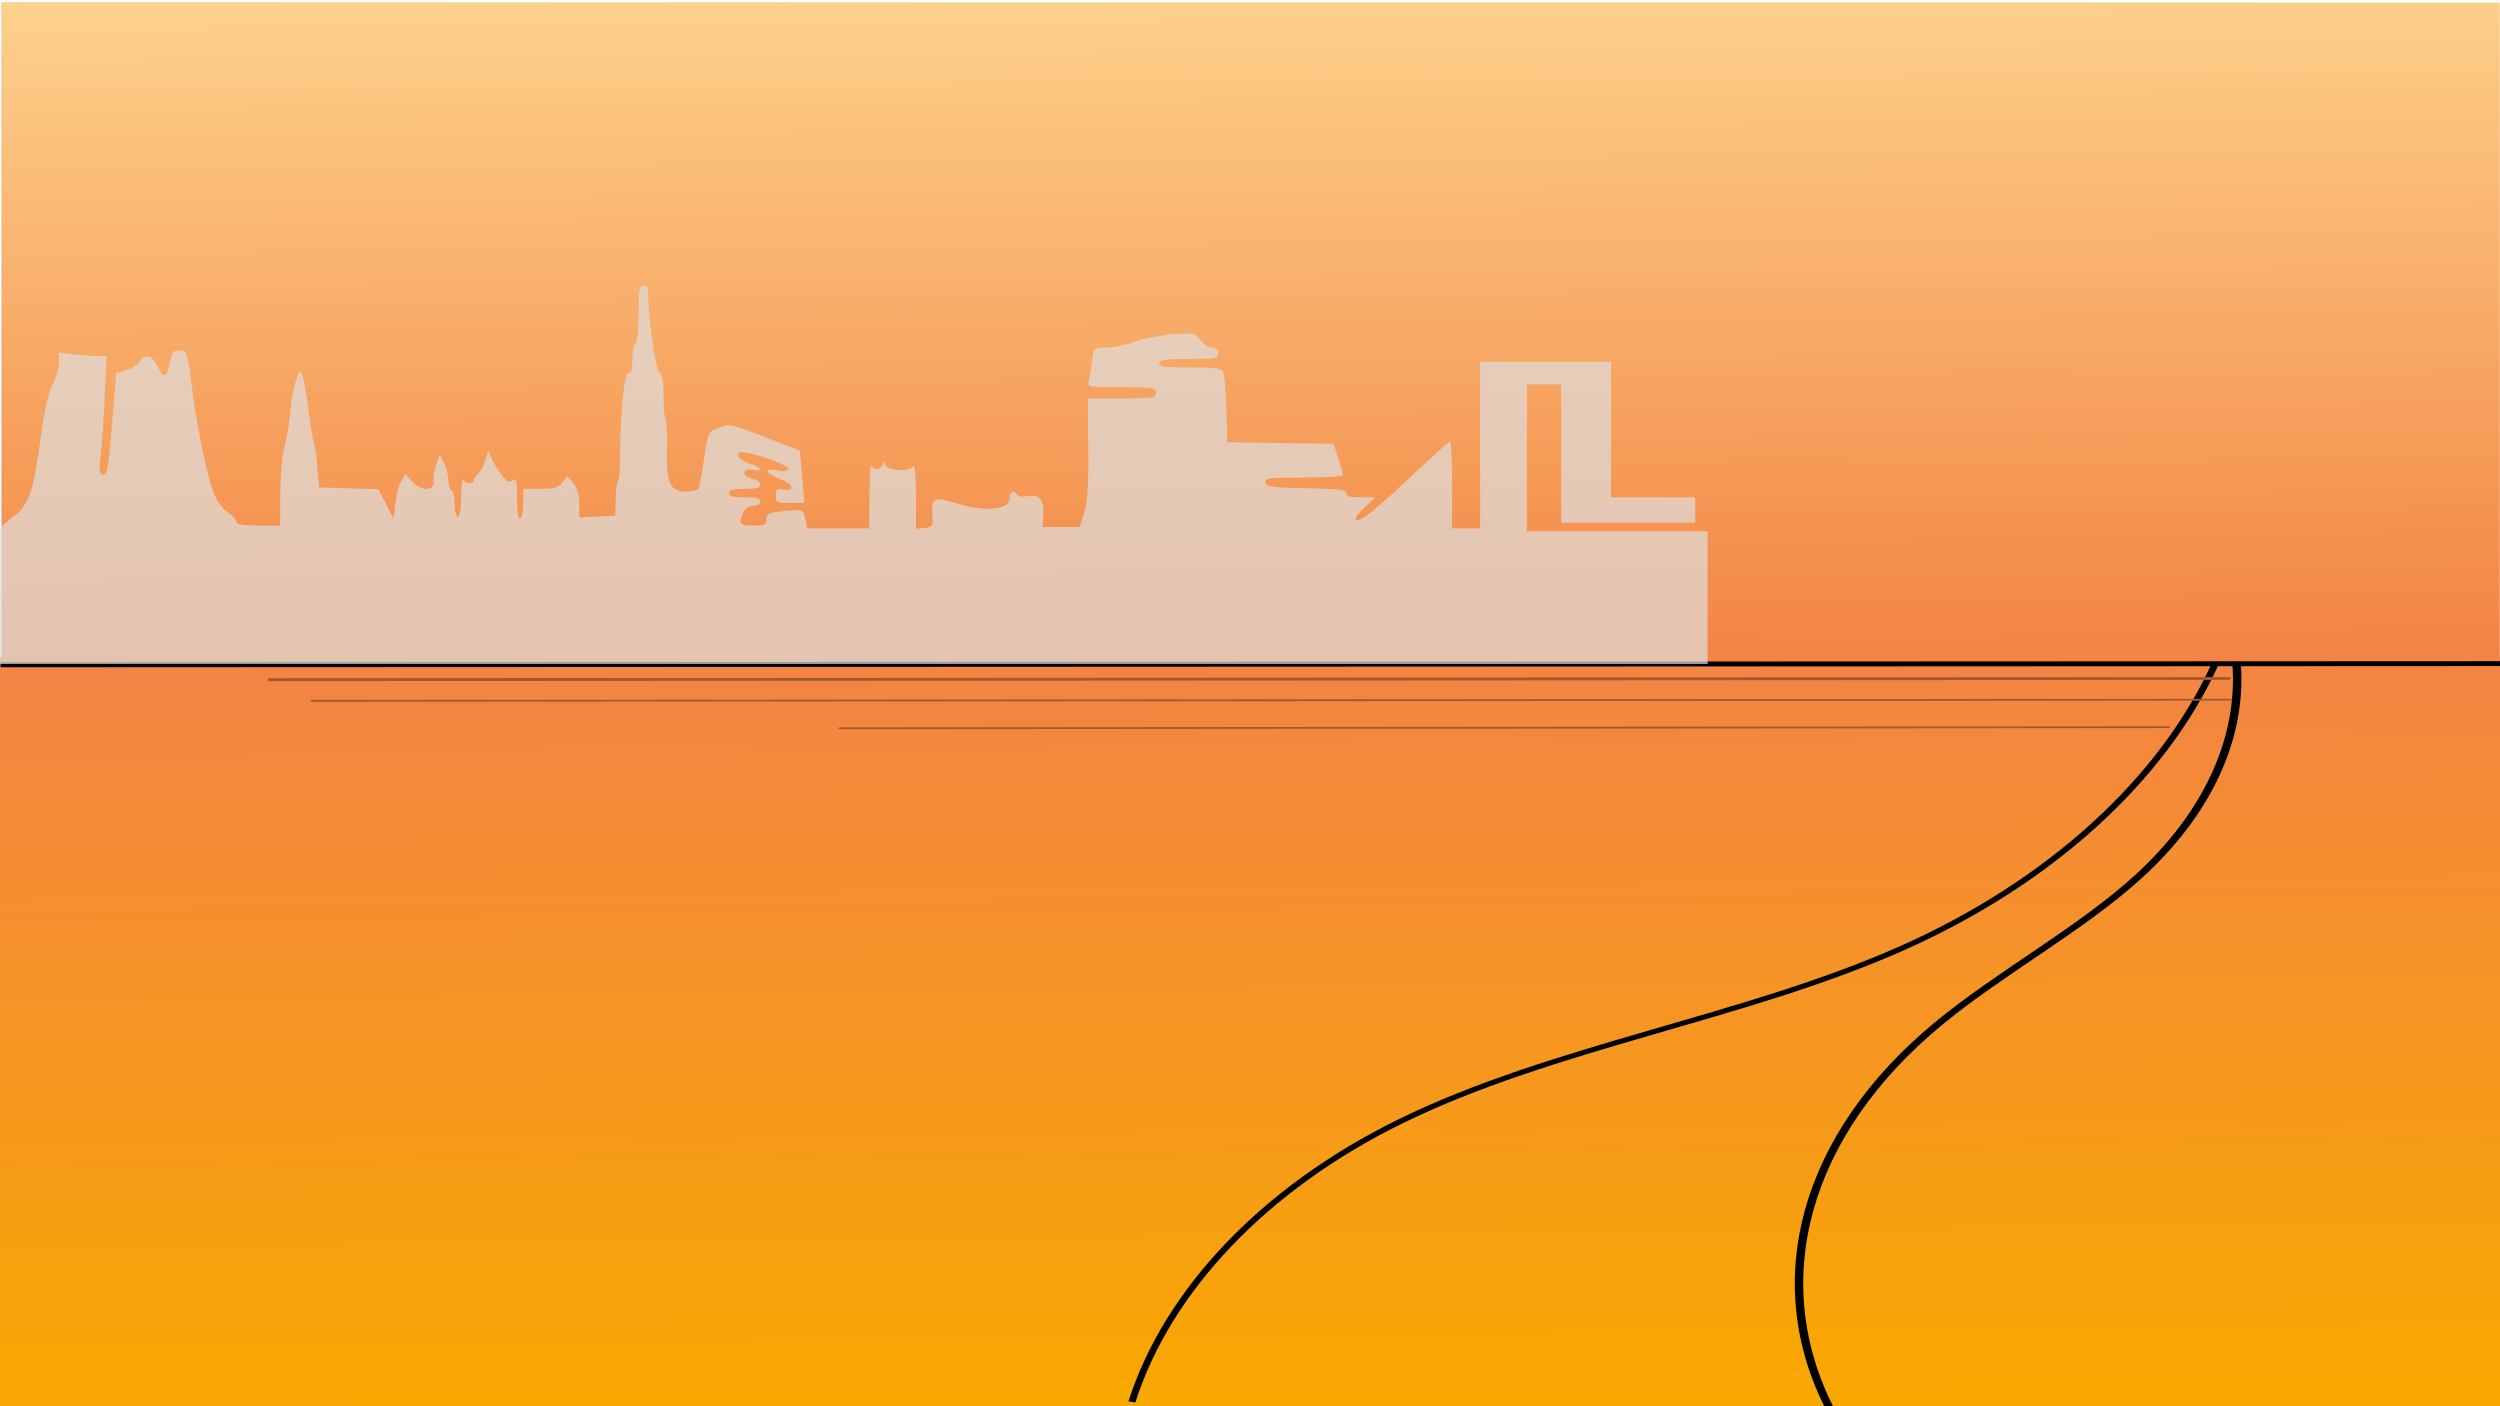 <?xml version="1.0" encoding="UTF-8" standalone="no"?>
<!-- Created with Inkscape (http://www.inkscape.org/) -->

<svg
   width="1920"
   height="1080"
   viewBox="0 0 1920 1080"
   version="1.1"
   id="svg1"
   xml:space="preserve"
   inkscape:version="1.3.1 (9b9bdc1480, 2023-11-25, custom)"
   sodipodi:docname="hero-section-image v4.svg"
   xmlns:inkscape="http://www.inkscape.org/namespaces/inkscape"
   xmlns:sodipodi="http://sodipodi.sourceforge.net/DTD/sodipodi-0.dtd"
   xmlns:xlink="http://www.w3.org/1999/xlink"
   xmlns="http://www.w3.org/2000/svg"
   xmlns:svg="http://www.w3.org/2000/svg"><sodipodi:namedview
     id="namedview1"
     pagecolor="#ffffff"
     bordercolor="#000000"
     borderopacity="0.25"
     inkscape:showpageshadow="2"
     inkscape:pageopacity="0.0"
     inkscape:pagecheckerboard="0"
     inkscape:deskcolor="#d1d1d1"
     inkscape:document-units="px"
     inkscape:lockguides="false"
     showgrid="false"
     inkscape:zoom="0.66979167"
     inkscape:cx="900.27994"
     inkscape:cy="659.90669"
     inkscape:window-width="1858"
     inkscape:window-height="1016"
     inkscape:window-x="0"
     inkscape:window-y="0"
     inkscape:window-maximized="1"
     inkscape:current-layer="layer1"
     showguides="false"><inkscape:grid
       id="grid9"
       units="px"
       originx="0"
       originy="0"
       spacingx="1"
       spacingy="1"
       empcolor="#0099e5"
       empopacity="0.302"
       color="#0099e5"
       opacity="0.149"
       empspacing="5"
       dotted="false"
       gridanglex="30"
       gridanglez="30"
       visible="false" /></sodipodi:namedview><defs
     id="defs1"><linearGradient
       id="linearGradient78"
       inkscape:collect="always"><stop
         style="stop-color:#040000;stop-opacity:0.244;"
         offset="0"
         id="stop78" /><stop
         style="stop-color:#040000;stop-opacity:0;"
         offset="1"
         id="stop79" /></linearGradient><inkscape:path-effect
       effect="bspline"
       id="path-effect44"
       is_visible="true"
       lpeversion="1.3"
       weight="33.333"
       steps="2"
       helper_size="0"
       apply_no_weight="true"
       apply_with_weight="true"
       only_selected="false"
       uniform="false" /><inkscape:path-effect
       effect="spiro"
       id="path-effect43"
       is_visible="true"
       lpeversion="1" /><inkscape:path-effect
       effect="spiro"
       id="path-effect41"
       is_visible="true"
       lpeversion="1" /><inkscape:path-effect
       effect="spiro"
       id="path-effect9"
       is_visible="true"
       lpeversion="1" /><inkscape:path-effect
       effect="spiro"
       id="path-effect8"
       is_visible="true"
       lpeversion="1" /><linearGradient
       id="linearGradient8"
       inkscape:collect="always"><stop
         style="stop-color:#f38443;stop-opacity:1;"
         offset="0"
         id="stop7" /><stop
         style="stop-color:#f9a800;stop-opacity:1;"
         offset="1"
         id="stop8" /></linearGradient><linearGradient
       id="linearGradient1"
       inkscape:collect="always"><stop
         style="stop-color:#ffe099;stop-opacity:1;"
         offset="0"
         id="stop2" /><stop
         style="stop-color:#f38443;stop-opacity:1;"
         offset="1"
         id="stop1" /></linearGradient><linearGradient
       inkscape:collect="always"
       xlink:href="#linearGradient1"
       id="linearGradient2"
       x1="867.314"
       y1="-113.371"
       x2="873.792"
       y2="571.019"
       gradientUnits="userSpaceOnUse"
       gradientTransform="matrix(1,0,0,0.889,-2,0.214)" /><filter
       inkscape:collect="always"
       style="color-interpolation-filters:sRGB"
       id="filter4"
       x="-0.006"
       y="-11.92"
       width="1.012"
       height="24.84"><feGaussianBlur
         inkscape:collect="always"
         stdDeviation="4.175"
         id="feGaussianBlur4" /></filter><filter
       inkscape:collect="always"
       style="color-interpolation-filters:sRGB"
       id="filter5"
       x="-1.719297e-06"
       y="-12.65"
       width="1"
       height="26.301"><feGaussianBlur
         inkscape:collect="always"
         stdDeviation="0.001 4.175"
         id="feGaussianBlur5" /></filter><filter
       inkscape:collect="always"
       style="color-interpolation-filters:sRGB"
       id="filter6"
       x="-0.002"
       y="-5.123"
       width="1.003"
       height="11.246"><feGaussianBlur
         inkscape:collect="always"
         stdDeviation="1.2"
         id="feGaussianBlur6" /></filter><linearGradient
       inkscape:collect="always"
       xlink:href="#linearGradient8"
       id="linearGradient6"
       gradientUnits="userSpaceOnUse"
       gradientTransform="matrix(1.002,0,0,1.015,-4.714,502.618)"
       x1="868.329"
       y1="15.003"
       x2="873.792"
       y2="571.019" /><inkscape:path-effect
       effect="bspline"
       id="path-effect44-1"
       is_visible="true"
       lpeversion="1.3"
       weight="33.333"
       steps="2"
       helper_size="0"
       apply_no_weight="true"
       apply_with_weight="true"
       only_selected="false"
       uniform="false" /><filter
       inkscape:collect="always"
       style="color-interpolation-filters:sRGB"
       id="filter5-9"
       x="-1.719297e-06"
       y="-12.65"
       width="1"
       height="26.301"><feGaussianBlur
         inkscape:collect="always"
         stdDeviation="0.001 4.175"
         id="feGaussianBlur5-9" /></filter><inkscape:path-effect
       effect="bspline"
       id="path-effect85"
       is_visible="true"
       lpeversion="1.3"
       weight="33.333"
       steps="2"
       helper_size="0"
       apply_no_weight="true"
       apply_with_weight="true"
       only_selected="false"
       uniform="false" /><inkscape:path-effect
       effect="bspline"
       id="path-effect84"
       is_visible="true"
       lpeversion="1.3"
       weight="33.333"
       steps="2"
       helper_size="0"
       apply_no_weight="true"
       apply_with_weight="true"
       only_selected="false"
       uniform="false" /><inkscape:path-effect
       effect="simplify"
       id="path-effect82"
       is_visible="true"
       lpeversion="1.3"
       threshold="17.241"
       steps="1"
       smooth_angles="360"
       helper_size="0"
       simplify_individual_paths="false"
       simplify_just_coalesce="false" /><inkscape:path-effect
       effect="spiro"
       id="path-effect1"
       is_visible="true"
       lpeversion="1" /><filter
       inkscape:label="Marbled Ink"
       inkscape:menu="Image Paint and Draw"
       inkscape:menu-tooltip="Marbled transparency effect which conforms to image detected edges"
       style="color-interpolation-filters:sRGB;"
       id="filter56"
       x="-0.041"
       y="-0.059"
       width="1.081"
       height="1.119"><feGaussianBlur
         in="SourceGraphic"
         stdDeviation="1.5"
         result="result3"
         id="feGaussianBlur54" /><feComponentTransfer
         result="result1"
         in="result3"
         id="feComponentTransfer54"><feFuncR
           type="discrete"
           tableValues="0 0.1 0.2 0.3 0.4 0.5 0.6 0.7 0.8 0.9 1"
           id="feFuncR54" /><feFuncG
           type="discrete"
           tableValues="0 0.1 0.2 0.3 0.4 0.5 0.6 0.7 0.8 0.9 1"
           id="feFuncG54" /><feFuncB
           type="discrete"
           tableValues="0 0.1 0.2 0.3 0.4 0.5 0.6 0.7 0.8 0.9 1"
           id="feFuncB54" /></feComponentTransfer><feGaussianBlur
         result="result5"
         stdDeviation="0.01"
         id="feGaussianBlur55" /><feBlend
         in2="result5"
         result="result6"
         mode="lighten"
         in="result5"
         id="feBlend55" /><feColorMatrix
         in="result6"
         type="luminanceToAlpha"
         result="result2"
         id="feColorMatrix55" /><feSpecularLighting
         surfaceScale="5"
         result="result9"
         specularExponent="20"
         in="result2"
         specularConstant="1"
         id="feSpecularLighting55"><feDistantLight
           azimuth="180"
           elevation="90"
           id="feDistantLight55" /></feSpecularLighting><feComposite
         in2="result6"
         operator="arithmetic"
         in="result9"
         k1="0.4"
         k3="0.7"
         result="result3"
         id="feComposite55" /><feBlend
         in2="result1"
         in="result3"
         mode="normal"
         result="result8"
         id="feBlend56" /><feComposite
         in2="SourceGraphic"
         in="result8"
         operator="in"
         result="fbSourceGraphic"
         id="feComposite56" /><feColorMatrix
         result="fbSourceGraphicAlpha"
         in="fbSourceGraphic"
         values="0 0 0 -1 0 0 0 0 -1 0 0 0 0 -1 0 0 0 0 1 0"
         id="feColorMatrix56" /><feGaussianBlur
         id="feGaussianBlur56"
         result="result9"
         in="fbSourceGraphic"
         stdDeviation="2" /><feTurbulence
         id="feTurbulence56"
         baseFrequency="0.06"
         numOctaves="10"
         type="fractalNoise"
         result="result7"
         seed="0" /><feColorMatrix
         id="feColorMatrix57"
         values="1 0 0 0 0 0 1 0 0 0 0 0 1 0 0 0 0 0 1.5 -0.3 "
         result="result5" /><feComposite
         id="feComposite57"
         in="result9"
         operator="out"
         result="result6"
         in2="result5" /><feGaussianBlur
         id="feGaussianBlur57"
         result="result10"
         stdDeviation="0.5" /><feDisplacementMap
         id="feDisplacementMap57"
         result="result4"
         scale="120"
         yChannelSelector="G"
         xChannelSelector="A"
         in2="result10"
         in="result5" /><feComposite
         id="feComposite58"
         in="result9"
         operator="in"
         result="result2"
         in2="result4" /><feComposite
         id="feComposite59"
         in2="fbSourceGraphic"
         operator="in"
         in="result2"
         result="fbSourceGraphic" /><feBlend
         id="feBlend59"
         in2="result2"
         mode="multiply" /></filter><filter
       inkscape:label="Flex Metal"
       inkscape:menu="Materials"
       inkscape:menu-tooltip="Bright, polished uneven metal casting, colorizable"
       height="1.148"
       y="-0.074"
       width="1.101"
       x="-0.051"
       style="color-interpolation-filters:sRGB;"
       id="filter64"><feGaussianBlur
         stdDeviation="5"
         result="result8"
         id="feGaussianBlur61" /><feTurbulence
         seed="25"
         result="result7"
         type="turbulence"
         numOctaves="2"
         baseFrequency="0.03"
         id="feTurbulence61" /><feComposite
         in2="result8"
         result="result6"
         operator="in"
         in="result8"
         id="feComposite61" /><feDisplacementMap
         in="result7"
         in2="result6"
         xChannelSelector="A"
         yChannelSelector="A"
         scale="120"
         result="result4"
         id="feDisplacementMap61" /><feComposite
         in2="result4"
         result="result2"
         operator="arithmetic"
         in="SourceGraphic"
         k1="2"
         k3="2.5"
         k2="0.25"
         id="feComposite62" /><feComposite
         result="fbSourceGraphic"
         in="result2"
         operator="in"
         in2="SourceGraphic"
         id="feComposite63" /><feBlend
         mode="screen"
         in2="fbSourceGraphic"
         result="result91"
         id="feBlend63" /><feBlend
         mode="multiply"
         in2="result91"
         id="feBlend64" /></filter><filter
       inkscape:collect="always"
       style="color-interpolation-filters:sRGB"
       id="filter58"
       x="-0.014"
       y="-0.006"
       width="1.027"
       height="1.012"><feGaussianBlur
         inkscape:collect="always"
         stdDeviation="0.001"
         id="feGaussianBlur58" /></filter><filter
       inkscape:collect="always"
       style="color-interpolation-filters:sRGB"
       id="filter59"
       x="-0.012"
       y="-0.006"
       width="1.024"
       height="1.012"><feGaussianBlur
         inkscape:collect="always"
         stdDeviation="0.007"
         id="feGaussianBlur59" /></filter><linearGradient
       inkscape:collect="always"
       xlink:href="#linearGradient78"
       id="linearGradient79"
       x1="0.761"
       y1="254.751"
       x2="1920.329"
       y2="254.751"
       gradientUnits="userSpaceOnUse" /></defs><g
     inkscape:label="Laag 1"
     inkscape:groupmode="layer"
     id="layer1"><rect
       style="display:inline;fill:url(#linearGradient6);stroke-width:1.008"
       id="rect1-9"
       width="1922.549"
       height="577.11"
       x="-1.475"
       y="504.58"
       inkscape:label="bottom" /><rect
       style="display:inline;fill:url(#linearGradient2);stroke-width:0.943;stroke:url(#linearGradient79);stroke-opacity:0.244"
       id="rect1"
       width="1918.626"
       height="505.635"
       x="1.232"
       y="1.934"
       inkscape:label="top" /><path
       style="fill:#000000;fill-opacity:0.298;stroke:#000000;stroke-width:3.78;stroke-dasharray:none;stroke-opacity:1;filter:url(#filter6)"
       d="M 0.517,510.586 1920.249,509.655 v 0"
       id="path2"
       inkscape:label="horizon" /><g
       id="g9"
       inkscape:label="road"
       transform="matrix(1.435,0,0,0.999,339.668,0.544)"
       style="fill:none;fill-opacity:1"><path
         style="fill:none;fill-opacity:1;stroke:#000000;stroke-width:3.78;stroke-dasharray:none;stroke-opacity:1"
         d="M 369.081,1077.189 C 388.196,991.218 440.183,912.984 512.037,862.058 594.116,803.886 697.147,782.335 781.83,728.025 860.688,677.451 920.966,598.57 949.051,509.197"
         id="path8"
         inkscape:path-effect="#path-effect8"
         inkscape:original-d="m 369.08149,1077.1892 c 45.88398,-69.9424 95.30387,-143.42078 142.9558,-215.13119 47.65194,-71.7104 178.75,-87.72099 269.79282,-134.03315 91.04282,-46.31215 114.49313,-156.54625 167.22103,-218.82756"
         sodipodi:nodetypes="cssc" /><path
         style="fill:none;fill-opacity:1;stroke:#000000;stroke-width:3.78;stroke-dasharray:none;stroke-opacity:1"
         d="m 781.685,1083.66 c -30.165,-99.687 -11.798,-212.868 48.343,-297.901 27.69,-39.15 63.419,-72.298 89.247,-112.7 30.919,-48.366 46.49,-106.386 43.941,-163.733"
         id="path9"
         inkscape:path-effect="#path-effect9"
         inkscape:original-d="m 781.68509,1083.6603 c 49.03545,-73.4554 -3.51751,-221.6207 48.34253,-297.90063 51.86004,-76.27993 24.83979,-92.5249 89.24728,-112.70028 96.6827,-30.28545 47.06445,-102.32451 43.94061,-163.73335"
         sodipodi:nodetypes="cssc"
         transform="matrix(1.196,0,0,1,-191.709,0.319)" /><path
         style="mix-blend-mode:normal;fill:#a05a2c;stroke:#a05a2c;stroke-width:2.194;stroke-dasharray:none;stroke-opacity:1;filter:url(#filter4)"
         d="M 206.662,521.931 1863.379,520.999 v 0"
         id="path3"
         transform="matrix(0.634,0,0,1.002,-224.367,-1.007)" /><path
         style="mix-blend-mode:normal;fill:#a05a2c;stroke:#a05a2c;stroke-width:1.41;stroke-dasharray:none;stroke-opacity:1;filter:url(#filter5-9)"
         d="m 238.55,538.133 1611.64,-0.848 v 0"
         id="path3-6-4"
         transform="matrix(0.442,0,0,1.004,106.776,19.047)" /><path
         style="mix-blend-mode:normal;fill:#a05a2c;stroke:#a05a2c;stroke-width:1.41;stroke-dasharray:none;stroke-opacity:1;filter:url(#filter5)"
         d="m 238.55,538.133 1611.64,-0.848 v 0"
         id="path3-6"
         transform="matrix(0.638,0,0,1.002,-222.564,-0.988)" /></g><g
       id="g48"
       transform="matrix(1.318,0,0,1.166,1504.182,275.764)"
       inkscape:label="poppetje-2"
       style="display:none;fill:#e7d0a1;fill-opacity:1;stroke:#040000;stroke-width:2.074;stroke-dasharray:none;stroke-opacity:0.244;filter:url(#filter59)"><path
         id="path77"
         style="opacity:1;fill:#dedede;fill-opacity:0.702;stroke:#040000;stroke-width:2.074;stroke-linejoin:round;stroke-dasharray:none;stroke-opacity:0.244"
         d="M 3.546,135.657 C 1.58,133.434 1.533,84.559 3.495,82.341 c 1.831,-2.07 5.991,-1.945 7.586,0.228 0.901,1.228 1.202,9.688 0.988,27.846 l -0.307,26.082 -3.403,0.378 C 6.487,137.081 4.322,136.534 3.546,135.657 Z M 68.861,85.166 c -0.824,-1.122 -1.467,-3.859 -1.43,-6.081 0.092,-5.522 15.587,-41.809 17.853,-41.809 2.542,0 5.545,5.866 4.776,9.329 -1.49,6.713 -16.602,40.601 -18.106,40.601 -0.878,0 -2.27,-0.918 -3.094,-2.04 z M 47.433,174.263 v -23.045 h 3.397 3.397 v 23.045 23.045 h -3.397 -3.397 z m -19.251,0 v -23.045 h 2.831 2.831 v 23.045 23.045 h -2.831 -2.831 z m -2.883,-33.458 -2.78,-3.142 v -31.923 c 0,-40.009 -0.953,-37.776 16.395,-38.407 13.681,-0.498 17.859,0.788 19.803,6.095 0.876,2.391 1.179,13.445 0.946,34.572 -0.421,38.313 0.805,35.948 -18.637,35.948 -12.238,0 -13.101,-0.172 -15.728,-3.142 z M 35.382,60.379 C 26.692,58.037 19.122,48.833 19.122,40.611 c 0,-7.554 5.408,-16.241 12.137,-19.496 5.657,-2.737 14.848,-2.207 20.103,1.158 14.835,9.499 12.223,31.865 -4.373,37.437 -6.138,2.061 -6.392,2.075 -11.608,0.669 z M 46.131,149.14 h 10 v 50 H 46.131 Z m -20,0 h 10 v 50 H 26.131 Z M 68.351,86.712 C 65.785,83.529 64.986,77.928 66.559,74.154 L 81.433,38.484 c 1.574,-3.774 4.906,-4.249 7.473,-1.066 2.566,3.183 3.365,8.785 1.791,12.559 l -14.873,35.669 c -1.574,3.774 -4.906,4.249 -7.473,1.066 z M 7.477,78.91 c 3.643,0 6.577,2.933 6.577,6.577 v 47.307 c 0,3.643 -2.933,6.577 -6.577,6.577 -3.643,0 -6.577,-2.933 -6.577,-6.577 V 85.486 c 0,-3.643 2.933,-6.577 6.577,-6.577 z M 31.108,69.094 h 20.046 c 5.553,0 10.023,4.47 10.023,10.023 v 53.589 c 0,5.553 -4.47,10.023 -10.023,10.023 H 31.108 c -5.553,0 -10.023,-4.47 -10.023,-10.023 V 79.117 c 0,-5.553 4.47,-10.023 10.023,-10.023 z M 63.021,39.979 A 22.639,22.639 0 0 1 40.382,62.619 22.639,22.639 0 0 1 17.743,39.979 22.639,22.639 0 0 1 40.382,17.34 22.639,22.639 0 0 1 63.021,39.979 Z" /></g><g
       id="g48-0"
       transform="matrix(1.257,0,0,1.167,1182.588,819.967)"
       inkscape:label="poppetje-1"
       style="display:none;opacity:1;fill:#e6cf9f;fill-opacity:1;stroke:#040000;stroke-width:2.147;stroke-dasharray:none;stroke-opacity:0.226;filter:url(#filter58)"><path
         id="path71"
         style="opacity:1;fill:#dedede;fill-opacity:0.702;stroke:#040000;stroke-width:2.6;stroke-linejoin:round;stroke-dasharray:none;stroke-opacity:0.244"
         transform="matrix(0.795,0,0,0.857,-999.191,-681.651)"
         d="m 1327.278,998.818 v -26.874 h 4.479 4.479 v 26.874 26.874 h -4.479 -4.479 z m -25.381,0 v -26.874 h 4.479 4.479 v 26.874 26.874 h -4.479 -4.479 z m -25.754,-43.417 c -2.352,-1.37 -2.613,-4.537 -2.613,-31.756 0,-31.185 0.48,-33.817 6.164,-33.817 1.419,0 3.636,1.056 4.927,2.346 1.968,1.968 2.346,6.906 2.346,30.607 0,26.27 -0.21,28.471 -2.986,31.246 -3.374,3.374 -4.165,3.513 -7.838,1.373 z m 76.688,0.44 c -2.36,-4.409 -2.593,-60.854 -0.263,-63.662 2.638,-3.179 8.656,-3.014 9.608,0.262 0.418,1.437 0.965,15.78 1.217,31.874 0.361,23.106 0.027,29.78 -1.588,31.726 -2.69,3.241 -7.185,3.141 -8.974,-0.201 z m -50.462,7.135 c -5.952,-2.398 -6.443,-5.75 -6.443,-44.003 v -36.745 l 3.665,-3.665 c 3.441,-3.441 4.653,-3.665 19.895,-3.665 24.03,0 22.723,-2.564 22.723,44.581 v 37.67 l -3.665,3.665 c -3.408,3.408 -4.689,3.658 -18.289,3.57 -8.044,-0.052 -16.092,-0.686 -17.886,-1.409 z m 4.367,-100.185 c -8.175,-4.046 -12.605,-10.366 -13.453,-19.188 -1.597,-16.62 15.332,-29.453 33.487,-25.384 24.329,5.452 29.145,34.127 7.493,44.609 -8.425,4.079 -19.242,4.064 -27.527,-0.036 z m 18.754,107.366 h 12.573 v 58.327 h -12.573 z m -25.147,0 h 12.573 v 58.327 h -12.573 z m 55.833,-82.626 c 4.449,-0.942 8.125,1.707 8.242,5.939 l 1.601,57.852 c 0.117,4.232 -3.37,8.398 -7.819,9.34 -4.449,0.942 -8.125,-1.707 -8.242,-5.939 l -1.601,-57.852 c -0.117,-4.232 3.37,-8.398 7.819,-9.34 z m -76.573,0.246 v 0 c 4.82,0 8.7,3.6 8.7,8.072 v 54.327 c 0,4.472 -3.88,8.072 -8.7,8.072 v 0 c -4.82,0 -8.7,-3.6 -8.7,-8.072 v -54.327 c 0,-4.472 3.88,-8.072 8.7,-8.072 z m 27.027,-14.942 h 25.147 c 6.966,0 12.573,5.203 12.573,11.665 v 69.993 c 0,6.463 -5.608,11.665 -12.573,11.665 h -25.147 c -6.966,0 -12.574,-5.203 -12.574,-11.665 v -69.993 c 0,-6.463 5.608,-11.665 12.574,-11.665 z m 43.67,-30.956 a 29.798,26.385 0 0 1 -29.798,26.385 29.798,26.385 0 0 1 -29.798,-26.385 29.798,26.385 0 0 1 29.798,-26.385 29.798,26.385 0 0 1 29.798,26.385 z" /></g></g><g
     inkscape:groupmode="layer"
     id="layer3"
     inkscape:label="skyline"><path
       id="path10"
       style="opacity:1;fill:#dedede;fill-opacity:0.703;stroke-width:1.002;stroke-dasharray:none"
       d="m 494.064,219.266 c -2.951,0 -3.59,3.842 -3.59,21.564 0,12.036 -1.058,22.158 -2.394,22.906 -1.317,0.737 -2.393,6.164 -2.393,12.059 0,7.535 -0.956,10.719 -3.221,10.719 -3.193,0 -6.318,33.747 -6.344,68.512 -0.01,7.258 -0.676,13.801 -1.49,14.539 -0.815,0.738 -1.624,7 -1.797,13.918 l -0.315,12.578 -13.764,0.65 -13.762,0.65 -0.053,-10.412 c -0.035,-6.937 -1.603,-12.221 -4.697,-15.834 l -4.644,-5.424 -3.816,4.881 c -3.159,4.04 -6.061,4.881 -16.846,4.881 h -13.029 v 10.719 c 0,5.895 -1.076,11.321 -2.393,12.059 -1.516,0.849 -2.394,-4.766 -2.394,-15.322 0,-14.05 -0.527,-16.268 -3.357,-14.139 -2.676,2.013 -4.361,1.245 -8.316,-3.789 -2.729,-3.473 -6.206,-9.128 -7.727,-12.564 l -2.766,-6.248 -2.234,7.342 c -1.229,4.039 -3.781,8.745 -5.672,10.459 -1.891,1.714 -3.438,4.023 -3.438,5.131 0,3.008 -6.597,2.432 -7.99,-0.697 -0.664,-1.491 -1.293,4.366 -1.396,13.016 -0.107,8.924 -1.224,15.727 -2.582,15.727 -1.316,0 -2.395,-4.334 -2.395,-9.633 0,-5.298 -1.076,-10.237 -2.393,-10.975 -1.316,-0.737 -2.395,-4.099 -2.395,-7.471 0,-3.372 -1.478,-9.317 -3.285,-13.213 l -3.287,-7.084 -2.859,7.855 c -1.573,4.32 -2.518,10.079 -2.1,12.799 1.196,7.771 -9.578,8.122 -16.258,0.529 l -5.211,-5.924 -3.174,5.17 c -1.745,2.843 -3.817,10.538 -4.604,17.1 l -1.43,11.932 -5.824,-11.275 -5.824,-11.277 -22.74,-0.654 -22.738,-0.656 -1.447,-16.268 c -0.796,-8.948 -2.102,-17.734 -2.9,-19.523 -0.799,-1.79 -2.562,-12.668 -3.92,-24.172 -1.358,-11.504 -3.424,-23.218 -4.592,-26.031 -1.962,-4.723 -2.359,-4.367 -5.189,4.648 -1.686,5.369 -3.316,13.665 -3.625,18.438 -0.643,9.938 -2.088,18.94 -5.703,35.547 -1.399,6.427 -2.543,21.801 -2.543,34.166 v 22.48 h -16.756 c -12.23,0 -16.756,-0.768 -16.756,-2.846 0,-1.565 -3.13,-4.944 -6.957,-7.508 -4.255,-2.851 -8.457,-8.749 -10.816,-15.188 -4.965,-13.547 -12.197,-47.973 -15.596,-74.244 -4.503,-34.802 -4.474,-34.709 -10.75,-34.709 -4.806,0 -5.833,1.389 -7.219,9.762 -1.94,11.726 -4.836,12.385 -9.545,2.17 -3.868,-8.39 -9.434,-9.833 -13.217,-3.428 -1.353,2.291 -6.046,5.238 -10.428,6.549 l -7.967,2.383 -3.123,39.006 c -2.576,32.178 -3.756,39.008 -6.752,39.008 -3.026,0 -3.371,-2.259 -2.061,-13.559 0.865,-7.457 2.264,-27.957 3.109,-45.555 l 1.535,-31.996 h -7.221 c -3.971,0 -12.216,-0.622 -18.324,-1.381 l -11.105,-1.379 v 8 c 0,4.4 -2.092,11.609 -4.646,16.021 -2.921,5.044 -6.096,18.49 -8.557,36.223 -6.61,47.639 -9.375,56.033 -21.688,65.855 l -10.59,8.447 v 52.33 52.332 H 655.634 1311.486 v -50.979 -50.977 h -69.414 -69.416 v -56.4 -56.402 h 13.166 13.164 v 53.148 53.146 h 51.463 51.463 v -9.762 -9.762 h -32.314 -32.312 v -52.062 -52.062 h -50.268 -50.266 v 63.994 63.992 h -10.771 -10.771 v -33.805 c 0,-18.592 -0.808,-33.478 -1.795,-33.08 -0.987,0.398 -15.798,13.901 -32.912,30.008 -27.346,25.736 -39.494,34.655 -39.494,28.996 0,-0.921 3.443,-4.894 7.65,-8.828 l 7.65,-7.152 h -11.242 c -8.295,0 -11.24,-0.836 -11.24,-3.189 0,-2.607 -5.562,-3.301 -30.488,-3.797 -26.822,-0.534 -30.586,-1.063 -31.293,-4.402 -0.731,-3.453 1.92,-3.797 29.293,-3.797 16.553,0 30.096,-0.799 30.096,-1.775 0,-0.977 -1.651,-6.811 -3.668,-12.965 l -3.666,-11.189 -40.748,-0.592 -40.75,-0.594 -0.709,-24.947 c -0.39,-13.721 -1.522,-26.654 -2.516,-28.742 -1.547,-3.249 -5.22,-3.797 -25.488,-3.797 -19.453,0 -23.68,-0.581 -23.68,-3.254 0,-2.664 4.123,-3.254 22.74,-3.254 21.144,0 22.738,-0.304 22.738,-4.338 0,-2.875 -1.596,-4.338 -4.732,-4.338 -2.603,0 -6.588,-2.566 -8.855,-5.703 -3.964,-5.483 -4.776,-5.659 -20.998,-4.535 -9.282,0.643 -22.571,3.209 -29.531,5.703 -6.96,2.494 -16.858,4.535 -21.994,4.535 -9.339,0 -9.34,-8.6e-4 -10.815,10.303 -0.811,5.667 -1.974,12.501 -2.586,15.186 -1.099,4.827 -0.822,4.881 25.264,4.881 24.78,0 26.377,0.262 26.377,4.338 0,4.074 -1.597,4.34 -26.193,4.34 H 835.431 l 0.359,38.504 c 0.263,28.151 -0.578,41.42 -3.129,49.35 l -3.49,10.848 h -14.281 -14.281 l 0.688,-10.146 c 0.756,-11.137 -3.773,-15.687 -13.355,-13.416 -2.697,0.639 -5.629,0.102 -6.514,-1.195 -2.79,-4.091 -6.111,-2.562 -6.111,2.812 0,8.973 -19.233,10.57 -41.957,3.484 -16.238,-5.063 -18.352,-3.87 -17.334,9.783 0.598,8.023 0.151,8.729 -5.936,9.363 l -6.584,0.688 -0.072,-25.633 c -0.046,-16.2 -0.864,-24.411 -2.223,-22.309 -3.041,4.705 -21.528,3.081 -21.918,-1.926 -0.239,-3.068 -0.432,-3.036 -1.373,0.229 -1.263,4.379 -6.951,5.085 -8.732,1.084 -0.664,-1.491 -1.293,8.759 -1.397,22.777 l -0.189,25.488 H 643.775 619.947 l -1.502,-7.248 c -1.481,-7.154 -1.644,-7.237 -12.674,-6.375 -15.276,1.193 -17.158,1.966 -17.158,7.047 0,3.663 -1.549,4.406 -9.176,4.406 -11.517,0 -12.474,-0.916 -9.189,-8.803 1.872,-4.494 4.275,-6.381 8.119,-6.381 3.257,0 5.459,-1.313 5.459,-3.254 0,-2.458 -2.926,-3.254 -11.969,-3.254 -9.043,0 -11.969,-0.795 -11.969,-3.254 0,-2.458 2.926,-3.254 11.969,-3.254 8.974,0 11.969,-0.804 11.969,-3.213 0,-1.767 -2.693,-3.826 -5.984,-4.574 -8.133,-1.85 -8.133,-8.276 0,-6.867 8.956,1.552 7.211,-1.996 -2.394,-4.869 -7.807,-2.335 -11.867,-8.678 -5.555,-8.678 7.458,0 35.475,9.838 35.475,12.457 0,2.19 -2.191,2.552 -8.723,1.441 -10.913,-1.855 -9.069,2.379 3.031,6.961 9.603,3.636 11.153,9.441 2.102,7.873 -5.15,-0.892 -5.984,-0.246 -5.984,4.639 0,5.3 0.73,5.676 11.025,5.676 h 11.025 l -1.717,-20.064 c -0.945,-11.036 -1.869,-20.136 -2.051,-20.221 -0.182,-0.085 -12.303,-4.79 -26.938,-10.455 -25.758,-9.971 -26.873,-10.198 -34.928,-7.148 -8.277,3.134 -8.336,3.255 -11.377,23.424 -1.681,11.15 -3.582,21.513 -4.225,23.029 -0.649,1.534 -5.045,2.758 -9.902,2.758 -12.209,0 -15.111,-6.713 -14.514,-33.576 0.255,-11.439 -0.219,-21.416 -1.053,-22.172 -0.834,-0.756 -1.518,-8.67 -1.518,-17.586 0,-11.322 -1.014,-16.937 -3.359,-18.619 -2.887,-2.07 -8.609,-43.347 -8.609,-62.104 0,-2.374 -1.607,-4.299 -3.59,-4.299 z" /></g></svg>
